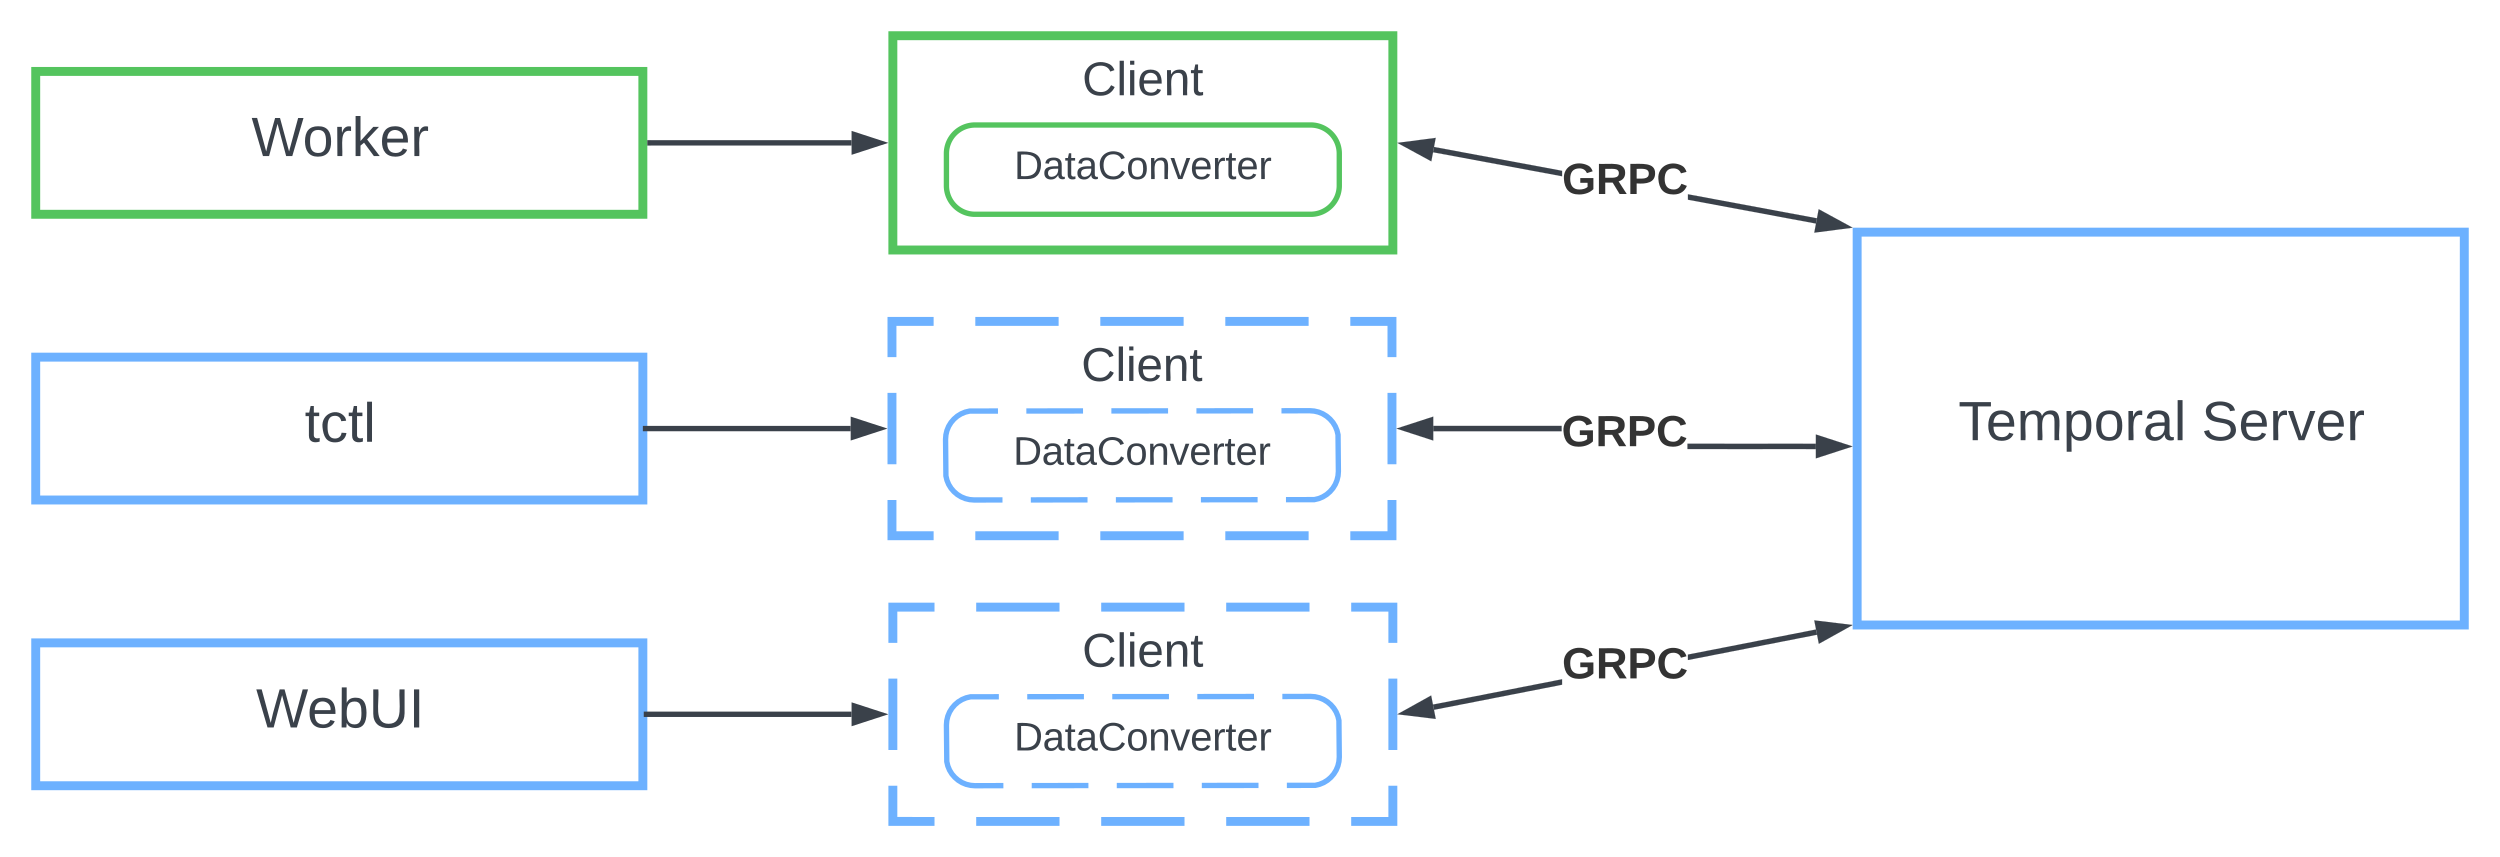 <svg xmlns="http://www.w3.org/2000/svg" xmlns:xlink="http://www.w3.org/1999/xlink" xmlns:lucid="lucid" width="1400" height="480"><g transform="translate(-220 -200)" lucid:page-tab-id="0_0"><path d="M0 0h1760v1360H0z" fill="#fff"/><path d="M240 240h340v80H240z" stroke="#54c45e" stroke-width="5" fill="#fff"/><use xlink:href="#a" transform="matrix(1,0,0,1,252,252) translate(108.809 35.389)"/><path d="M240 560h340v80H240z" stroke="#6db1ff" stroke-width="5" fill="#fff"/><use xlink:href="#b" transform="matrix(1,0,0,1,252,572) translate(111.358 35.389)"/><path d="M240 400h340v80H240z" stroke="#6db1ff" stroke-width="5" fill="#fff"/><use xlink:href="#c" transform="matrix(1,0,0,1,252,412) translate(138.667 35.389)"/><path d="M584 280h112.88" stroke="#3a414a" stroke-width="3" fill="none"/><path d="M584.04 281.5h-1.54v-3h1.54z" stroke="#3a414a" stroke-width=".05" fill="#3a414a"/><path d="M712.65 280l-14.27 4.64v-9.28z" stroke="#3a414a" stroke-width="3" fill="#3a414a"/><path d="M720 220h280v120H720z" stroke="#54c45e" stroke-width="5" fill="#fff"/><use xlink:href="#d" transform="matrix(1,0,0,1,732,232) translate(94.037 21.333)"/><path d="M750 286a16 16 0 0 1 16-16h188a16 16 0 0 1 16 16v18a16 16 0 0 1-16 16H766a16 16 0 0 1-16-16z" stroke="#54c45e" stroke-width="3" fill="#fff"/><use xlink:href="#e" transform="matrix(1,0,0,1,755,275) translate(32.901 25.278)"/><path d="M581.5 440h114.88M581.54 440H580" stroke="#3a414a" stroke-width="3" fill="none"/><path d="M712.15 440l-14.27 4.64v-9.28z" stroke="#3a414a" stroke-width="3" fill="#3a414a"/><path d="M719.5 380h280v120h-280z" fill="#fff"/><path d="M766.17 380h46.66m23.34 0h46.66m23.34 0h46.66m23.34 0h23.33v20m0 20v40m0 20v20h-23.33m-23.34 0h-46.66m-23.34 0h-46.66m-23.34 0h-46.66m-23.34 0H719.5v-20m0-20v-40m0-20v-20h23.33" stroke="#6db1ff" stroke-width="5" fill="none"/><use xlink:href="#d" transform="matrix(1,0,0,1,731.5,392) translate(94.037 21.333)"/><path d="M749.5 446a16 16 0 0 1 16-16h188a16 16 0 0 1 16 16v18a16 16 0 0 1-16 16h-188a16 16 0 0 1-16-16z" fill="#fff"/><path d="M794.75 430.16l31.75-.03m15.87-.02l31.75-.02m15.88 0l31.75-.05m15.87 0l15.88-.03 2.5.2 2.44.58 2.32.96 2.14 1.32 1.9 1.63 1.64 1.9 1.32 2.14.96 2.32.58 2.44.2 20.5-.2 2.5-.58 2.44-.96 2.32-1.32 2.14-1.63 1.9-1.9 1.64-2.14 1.32-2.32.96-2.44.58-15.87.02m-15.88.02l-31.75.03m-15.87.02l-31.75.02m-15.88 0l-31.75.05m-15.87 0l-15.88.03-2.5-.2-2.44-.58-2.32-.96-2.14-1.32-1.9-1.63-1.64-1.9-1.32-2.14-.96-2.32-.58-2.44-.2-20.5.2-2.5.58-2.44.96-2.32 1.32-2.14 1.63-1.9 1.9-1.64 2.14-1.32 2.32-.96 2.44-.58 15.87-.02" stroke="#6db1ff" stroke-width="3" fill="none"/><use xlink:href="#e" transform="matrix(1,0,0,1,754.5,435) translate(32.901 25.278)"/><path d="M582 600h114.88M582.04 600h-1.54" stroke="#3a414a" stroke-width="3" fill="none"/><path d="M712.65 600l-14.27 4.64v-9.28z" stroke="#3a414a" stroke-width="3" fill="#3a414a"/><path d="M720 540h280v120H720z" fill="#fff"/><path d="M766.67 540h46.66m23.34 0h46.66m23.34 0h46.66m23.34 0H1000v20m0 20v40m0 20v20h-23.33m-23.34 0h-46.66m-23.34 0h-46.66m-23.34 0h-46.66m-23.34 0H720v-20m0-20v-40m0-20v-20h23.33" stroke="#6db1ff" stroke-width="5" fill="none"/><use xlink:href="#d" transform="matrix(1,0,0,1,732,552) translate(94.037 21.333)"/><path d="M750 606a16 16 0 0 1 16-16h188a16 16 0 0 1 16 16v18a16 16 0 0 1-16 16H766a16 16 0 0 1-16-16z" fill="#fff"/><path d="M795.25 590.16l31.75-.03m15.87-.02l31.75-.02m15.88 0l31.75-.05m15.87 0L954 590l2.5.2 2.44.58 2.32.96 2.14 1.32 1.9 1.63 1.64 1.9 1.32 2.14.96 2.32.58 2.44.2 20.5-.2 2.5-.58 2.44-.96 2.32-1.32 2.14-1.63 1.9-1.9 1.64-2.14 1.32-2.32.96-2.44.58-15.87.02m-15.88.02l-31.75.03m-15.87.02l-31.75.02m-15.88 0l-31.75.05m-15.87 0L766 640l-2.5-.2-2.44-.58-2.32-.96-2.14-1.32-1.9-1.63-1.64-1.9-1.32-2.14-.96-2.32-.58-2.44-.2-20.5.2-2.5.58-2.44.96-2.32 1.32-2.14 1.63-1.9 1.9-1.64 2.14-1.32 2.32-.96 2.44-.58 15.87-.02" stroke="#6db1ff" stroke-width="3" fill="none"/><use xlink:href="#e" transform="matrix(1,0,0,1,755,595) translate(32.901 25.278)"/><path d="M1237.5 322.25l-.55 2.95-71.7-13.36v-3.05zm-142.74-26.6v3.06l-72.26-13.45.55-2.95z" stroke="#3a414a" stroke-width=".05" fill="#3a414a"/><path d="M1020.45 288.06l-13.18-7.17 14.88-1.96z" fill="#3a414a"/><path d="M1021.54 290.36L1002.5 280l21.5-2.8zm-9.5-8.58l7.3 3.97.95-5.05z" stroke="#3a414a" stroke-width=".05" fill="#3a414a"/><path d="M1252.73 326.6l-14.88 1.96 1.7-9.12z" fill="#3a414a"/><path d="M1257.5 327.5l-21.5 2.8 2.46-13.16zm-17.8-.7l8.26-1.08-7.3-3.97z" stroke="#3a414a" stroke-width=".05" fill="#3a414a"/><use xlink:href="#f" transform="matrix(1,0,0,1,1094.759,289.083) translate(0 19.556)"/><path d="M1236.88 448.5v3l-71.9-.04v-3zm-214.26-7v-3h71.9v3z" stroke="#3a414a" stroke-width=".05" fill="#3a414a"/><path d="M1021.12 444.64l-14.27-4.64 14.27-4.64z" fill="#3a414a"/><path d="M1022.62 446.7L1002 440l20.62-6.7zm-10.9-6.7l7.9 2.57v-5.14z" stroke="#3a414a" stroke-width=".05" fill="#3a414a"/><path d="M1252.65 450l-14.27 4.64v-9.28z" fill="#3a414a"/><path d="M1257.5 450l-20.62 6.7v-13.4zm-17.62 2.57l7.9-2.57-7.9-2.57z" stroke="#3a414a" stroke-width=".05" fill="#3a414a"/><use xlink:href="#f" transform="matrix(1,0,0,1,1094.509,430.333) translate(0 19.556)"/><path d="M1094.76 583.44l-71.74 14.06-.57-2.94 72.3-14.18zm142.8-28l-72.32 14.18v-3.06l71.74-14.06z" stroke="#3a414a" stroke-width=".05" fill="#3a414a"/><path d="M1022.15 600.87l-14.9-1.8 13.12-7.3z" fill="#3a414a"/><path d="M1024.02 602.6l-21.52-2.6 18.95-10.54zm-12-4.47l8.27 1-1-5.04z" stroke="#3a414a" stroke-width=".05" fill="#3a414a"/><path d="M1252.74 550.93l-13.1 7.3-1.8-9.1z" fill="#3a414a"/><path d="M1257.5 550l-18.95 10.54-2.57-13.15zm-16.8 5.9l7.27-4.03-8.26-1z" stroke="#3a414a" stroke-width=".05" fill="#3a414a"/><use xlink:href="#f" transform="matrix(1,0,0,1,1094.759,560.333) translate(0 19.556)"/><path d="M1260 330h340v220h-340z" stroke="#6db1ff" stroke-width="5" fill="#fff"/><use xlink:href="#g" transform="matrix(1,0,0,1,1272,342) translate(44.685 104.514)"/><use xlink:href="#h" transform="matrix(1,0,0,1,1272,342) translate(180.883 104.514)"/><defs><path fill="#3a414a" d="M266 0h-40l-56-210L115 0H75L2-248h35L96-30l15-64 43-154h32l59 218 59-218h35" id="i"/><path fill="#3a414a" d="M100-194c62-1 85 37 85 99 1 63-27 99-86 99S16-35 15-95c0-66 28-99 85-99zM99-20c44 1 53-31 53-75 0-43-8-75-51-75s-53 32-53 75 10 74 51 75" id="j"/><path fill="#3a414a" d="M114-163C36-179 61-72 57 0H25l-1-190h30c1 12-1 29 2 39 6-27 23-49 58-41v29" id="k"/><path fill="#3a414a" d="M143 0L79-87 56-68V0H24v-261h32v163l83-92h37l-77 82L181 0h-38" id="l"/><path fill="#3a414a" d="M100-194c63 0 86 42 84 106H49c0 40 14 67 53 68 26 1 43-12 49-29l28 8c-11 28-37 45-77 45C44 4 14-33 15-96c1-61 26-98 85-98zm52 81c6-60-76-77-97-28-3 7-6 17-6 28h103" id="m"/><g id="a"><use transform="matrix(0.086,0,0,0.086,0,0)" xlink:href="#i"/><use transform="matrix(0.086,0,0,0.086,28.691,0)" xlink:href="#j"/><use transform="matrix(0.086,0,0,0.086,45.975,0)" xlink:href="#k"/><use transform="matrix(0.086,0,0,0.086,56.259,0)" xlink:href="#l"/><use transform="matrix(0.086,0,0,0.086,71.815,0)" xlink:href="#m"/><use transform="matrix(0.086,0,0,0.086,89.099,0)" xlink:href="#k"/></g><path fill="#3a414a" d="M115-194c53 0 69 39 70 98 0 66-23 100-70 100C84 3 66-7 56-30L54 0H23l1-261h32v101c10-23 28-34 59-34zm-8 174c40 0 45-34 45-75 0-40-5-75-45-74-42 0-51 32-51 76 0 43 10 73 51 73" id="n"/><path fill="#3a414a" d="M232-93c-1 65-40 97-104 97C67 4 28-28 28-90v-158h33c8 89-33 224 67 224 102 0 64-133 71-224h33v155" id="o"/><path fill="#3a414a" d="M33 0v-248h34V0H33" id="p"/><g id="b"><use transform="matrix(0.086,0,0,0.086,0,0)" xlink:href="#i"/><use transform="matrix(0.086,0,0,0.086,28.691,0)" xlink:href="#m"/><use transform="matrix(0.086,0,0,0.086,45.975,0)" xlink:href="#n"/><use transform="matrix(0.086,0,0,0.086,63.259,0)" xlink:href="#o"/><use transform="matrix(0.086,0,0,0.086,85.642,0)" xlink:href="#p"/></g><path fill="#3a414a" d="M59-47c-2 24 18 29 38 22v24C64 9 27 4 27-40v-127H5v-23h24l9-43h21v43h35v23H59v120" id="q"/><path fill="#3a414a" d="M96-169c-40 0-48 33-48 73s9 75 48 75c24 0 41-14 43-38l32 2c-6 37-31 61-74 61-59 0-76-41-82-99-10-93 101-131 147-64 4 7 5 14 7 22l-32 3c-4-21-16-35-41-35" id="r"/><path fill="#3a414a" d="M24 0v-261h32V0H24" id="s"/><g id="c"><use transform="matrix(0.086,0,0,0.086,0,0)" xlink:href="#q"/><use transform="matrix(0.086,0,0,0.086,8.642,0)" xlink:href="#r"/><use transform="matrix(0.086,0,0,0.086,24.198,0)" xlink:href="#q"/><use transform="matrix(0.086,0,0,0.086,32.84,0)" xlink:href="#s"/></g><path fill="#3a414a" d="M212-179c-10-28-35-45-73-45-59 0-87 40-87 99 0 60 29 101 89 101 43 0 62-24 78-52l27 14C228-24 195 4 139 4 59 4 22-46 18-125c-6-104 99-153 187-111 19 9 31 26 39 46" id="t"/><path fill="#3a414a" d="M24-231v-30h32v30H24zM24 0v-190h32V0H24" id="u"/><path fill="#3a414a" d="M117-194c89-4 53 116 60 194h-32v-121c0-31-8-49-39-48C34-167 62-67 57 0H25l-1-190h30c1 10-1 24 2 32 11-22 29-35 61-36" id="v"/><g id="d"><use transform="matrix(0.074,0,0,0.074,0,0)" xlink:href="#t"/><use transform="matrix(0.074,0,0,0.074,19.185,0)" xlink:href="#s"/><use transform="matrix(0.074,0,0,0.074,25.037,0)" xlink:href="#u"/><use transform="matrix(0.074,0,0,0.074,30.889,0)" xlink:href="#m"/><use transform="matrix(0.074,0,0,0.074,45.704,0)" xlink:href="#v"/><use transform="matrix(0.074,0,0,0.074,60.519,0)" xlink:href="#q"/></g><path fill="#3a414a" d="M30-248c118-7 216 8 213 122C240-48 200 0 122 0H30v-248zM63-27c89 8 146-16 146-99s-60-101-146-95v194" id="w"/><path fill="#3a414a" d="M141-36C126-15 110 5 73 4 37 3 15-17 15-53c-1-64 63-63 125-63 3-35-9-54-41-54-24 1-41 7-42 31l-33-3c5-37 33-52 76-52 45 0 72 20 72 64v82c-1 20 7 32 28 27v20c-31 9-61-2-59-35zM48-53c0 20 12 33 32 33 41-3 63-29 60-74-43 2-92-5-92 41" id="x"/><path fill="#3a414a" d="M108 0H70L1-190h34L89-25l56-165h34" id="y"/><g id="e"><use transform="matrix(0.062,0,0,0.062,0,0)" xlink:href="#w"/><use transform="matrix(0.062,0,0,0.062,15.988,0)" xlink:href="#x"/><use transform="matrix(0.062,0,0,0.062,28.333,0)" xlink:href="#q"/><use transform="matrix(0.062,0,0,0.062,34.506,0)" xlink:href="#x"/><use transform="matrix(0.062,0,0,0.062,46.852,0)" xlink:href="#t"/><use transform="matrix(0.062,0,0,0.062,62.84,0)" xlink:href="#j"/><use transform="matrix(0.062,0,0,0.062,75.185,0)" xlink:href="#v"/><use transform="matrix(0.062,0,0,0.062,87.531,0)" xlink:href="#y"/><use transform="matrix(0.062,0,0,0.062,98.642,0)" xlink:href="#m"/><use transform="matrix(0.062,0,0,0.062,110.988,0)" xlink:href="#k"/><use transform="matrix(0.062,0,0,0.062,118.333,0)" xlink:href="#q"/><use transform="matrix(0.062,0,0,0.062,124.506,0)" xlink:href="#m"/><use transform="matrix(0.062,0,0,0.062,136.852,0)" xlink:href="#k"/></g><path fill="#333" d="M67-125c0 54 23 88 75 88 28 0 53-7 68-21v-34h-60v-39h108v91C232-14 192 4 140 4 58 4 20-42 15-125 8-236 126-280 215-234c19 10 29 26 37 47l-47 15c-11-23-29-39-63-39-53 1-75 33-75 86" id="z"/><path fill="#333" d="M240-174c0 40-23 61-54 70L253 0h-59l-57-94H76V0H24v-248c93 4 217-23 216 74zM76-134c48-2 112 12 112-38 0-48-66-32-112-35v73" id="A"/><path fill="#333" d="M24-248c93 1 206-16 204 79-1 75-69 88-152 82V0H24v-248zm52 121c47 0 100 7 100-41 0-47-54-39-100-39v80" id="B"/><path fill="#333" d="M67-125c0 53 21 87 73 88 37 1 54-22 65-47l45 17C233-25 199 4 140 4 58 4 20-42 15-125 8-235 124-281 211-232c18 10 29 29 36 50l-46 12c-8-25-30-41-62-41-52 0-71 34-72 86" id="C"/><g id="f"><use transform="matrix(0.068,0,0,0.068,0,0)" xlink:href="#z"/><use transform="matrix(0.068,0,0,0.068,19.012,0)" xlink:href="#A"/><use transform="matrix(0.068,0,0,0.068,36.599,0)" xlink:href="#B"/><use transform="matrix(0.068,0,0,0.068,52.895,0)" xlink:href="#C"/></g><path fill="#3a414a" d="M127-220V0H93v-220H8v-28h204v28h-85" id="D"/><path fill="#3a414a" d="M210-169c-67 3-38 105-44 169h-31v-121c0-29-5-50-35-48C34-165 62-65 56 0H25l-1-190h30c1 10-1 24 2 32 10-44 99-50 107 0 11-21 27-35 58-36 85-2 47 119 55 194h-31v-121c0-29-5-49-35-48" id="E"/><path fill="#3a414a" d="M115-194c55 1 70 41 70 98S169 2 115 4C84 4 66-9 55-30l1 105H24l-1-265h31l2 30c10-21 28-34 59-34zm-8 174c40 0 45-34 45-75s-6-73-45-74c-42 0-51 32-51 76 0 43 10 73 51 73" id="F"/><g id="g"><use transform="matrix(0.086,0,0,0.086,0,0)" xlink:href="#D"/><use transform="matrix(0.086,0,0,0.086,15.469,0)" xlink:href="#m"/><use transform="matrix(0.086,0,0,0.086,32.753,0)" xlink:href="#E"/><use transform="matrix(0.086,0,0,0.086,58.593,0)" xlink:href="#F"/><use transform="matrix(0.086,0,0,0.086,75.877,0)" xlink:href="#j"/><use transform="matrix(0.086,0,0,0.086,93.16,0)" xlink:href="#k"/><use transform="matrix(0.086,0,0,0.086,103.444,0)" xlink:href="#x"/><use transform="matrix(0.086,0,0,0.086,120.728,0)" xlink:href="#s"/></g><path fill="#3a414a" d="M185-189c-5-48-123-54-124 2 14 75 158 14 163 119 3 78-121 87-175 55-17-10-28-26-33-46l33-7c5 56 141 63 141-1 0-78-155-14-162-118-5-82 145-84 179-34 5 7 8 16 11 25" id="G"/><g id="h"><use transform="matrix(0.086,0,0,0.086,0,0)" xlink:href="#G"/><use transform="matrix(0.086,0,0,0.086,20.741,0)" xlink:href="#m"/><use transform="matrix(0.086,0,0,0.086,38.025,0)" xlink:href="#k"/><use transform="matrix(0.086,0,0,0.086,48.309,0)" xlink:href="#y"/><use transform="matrix(0.086,0,0,0.086,63.864,0)" xlink:href="#m"/><use transform="matrix(0.086,0,0,0.086,81.148,0)" xlink:href="#k"/></g></defs></g></svg>